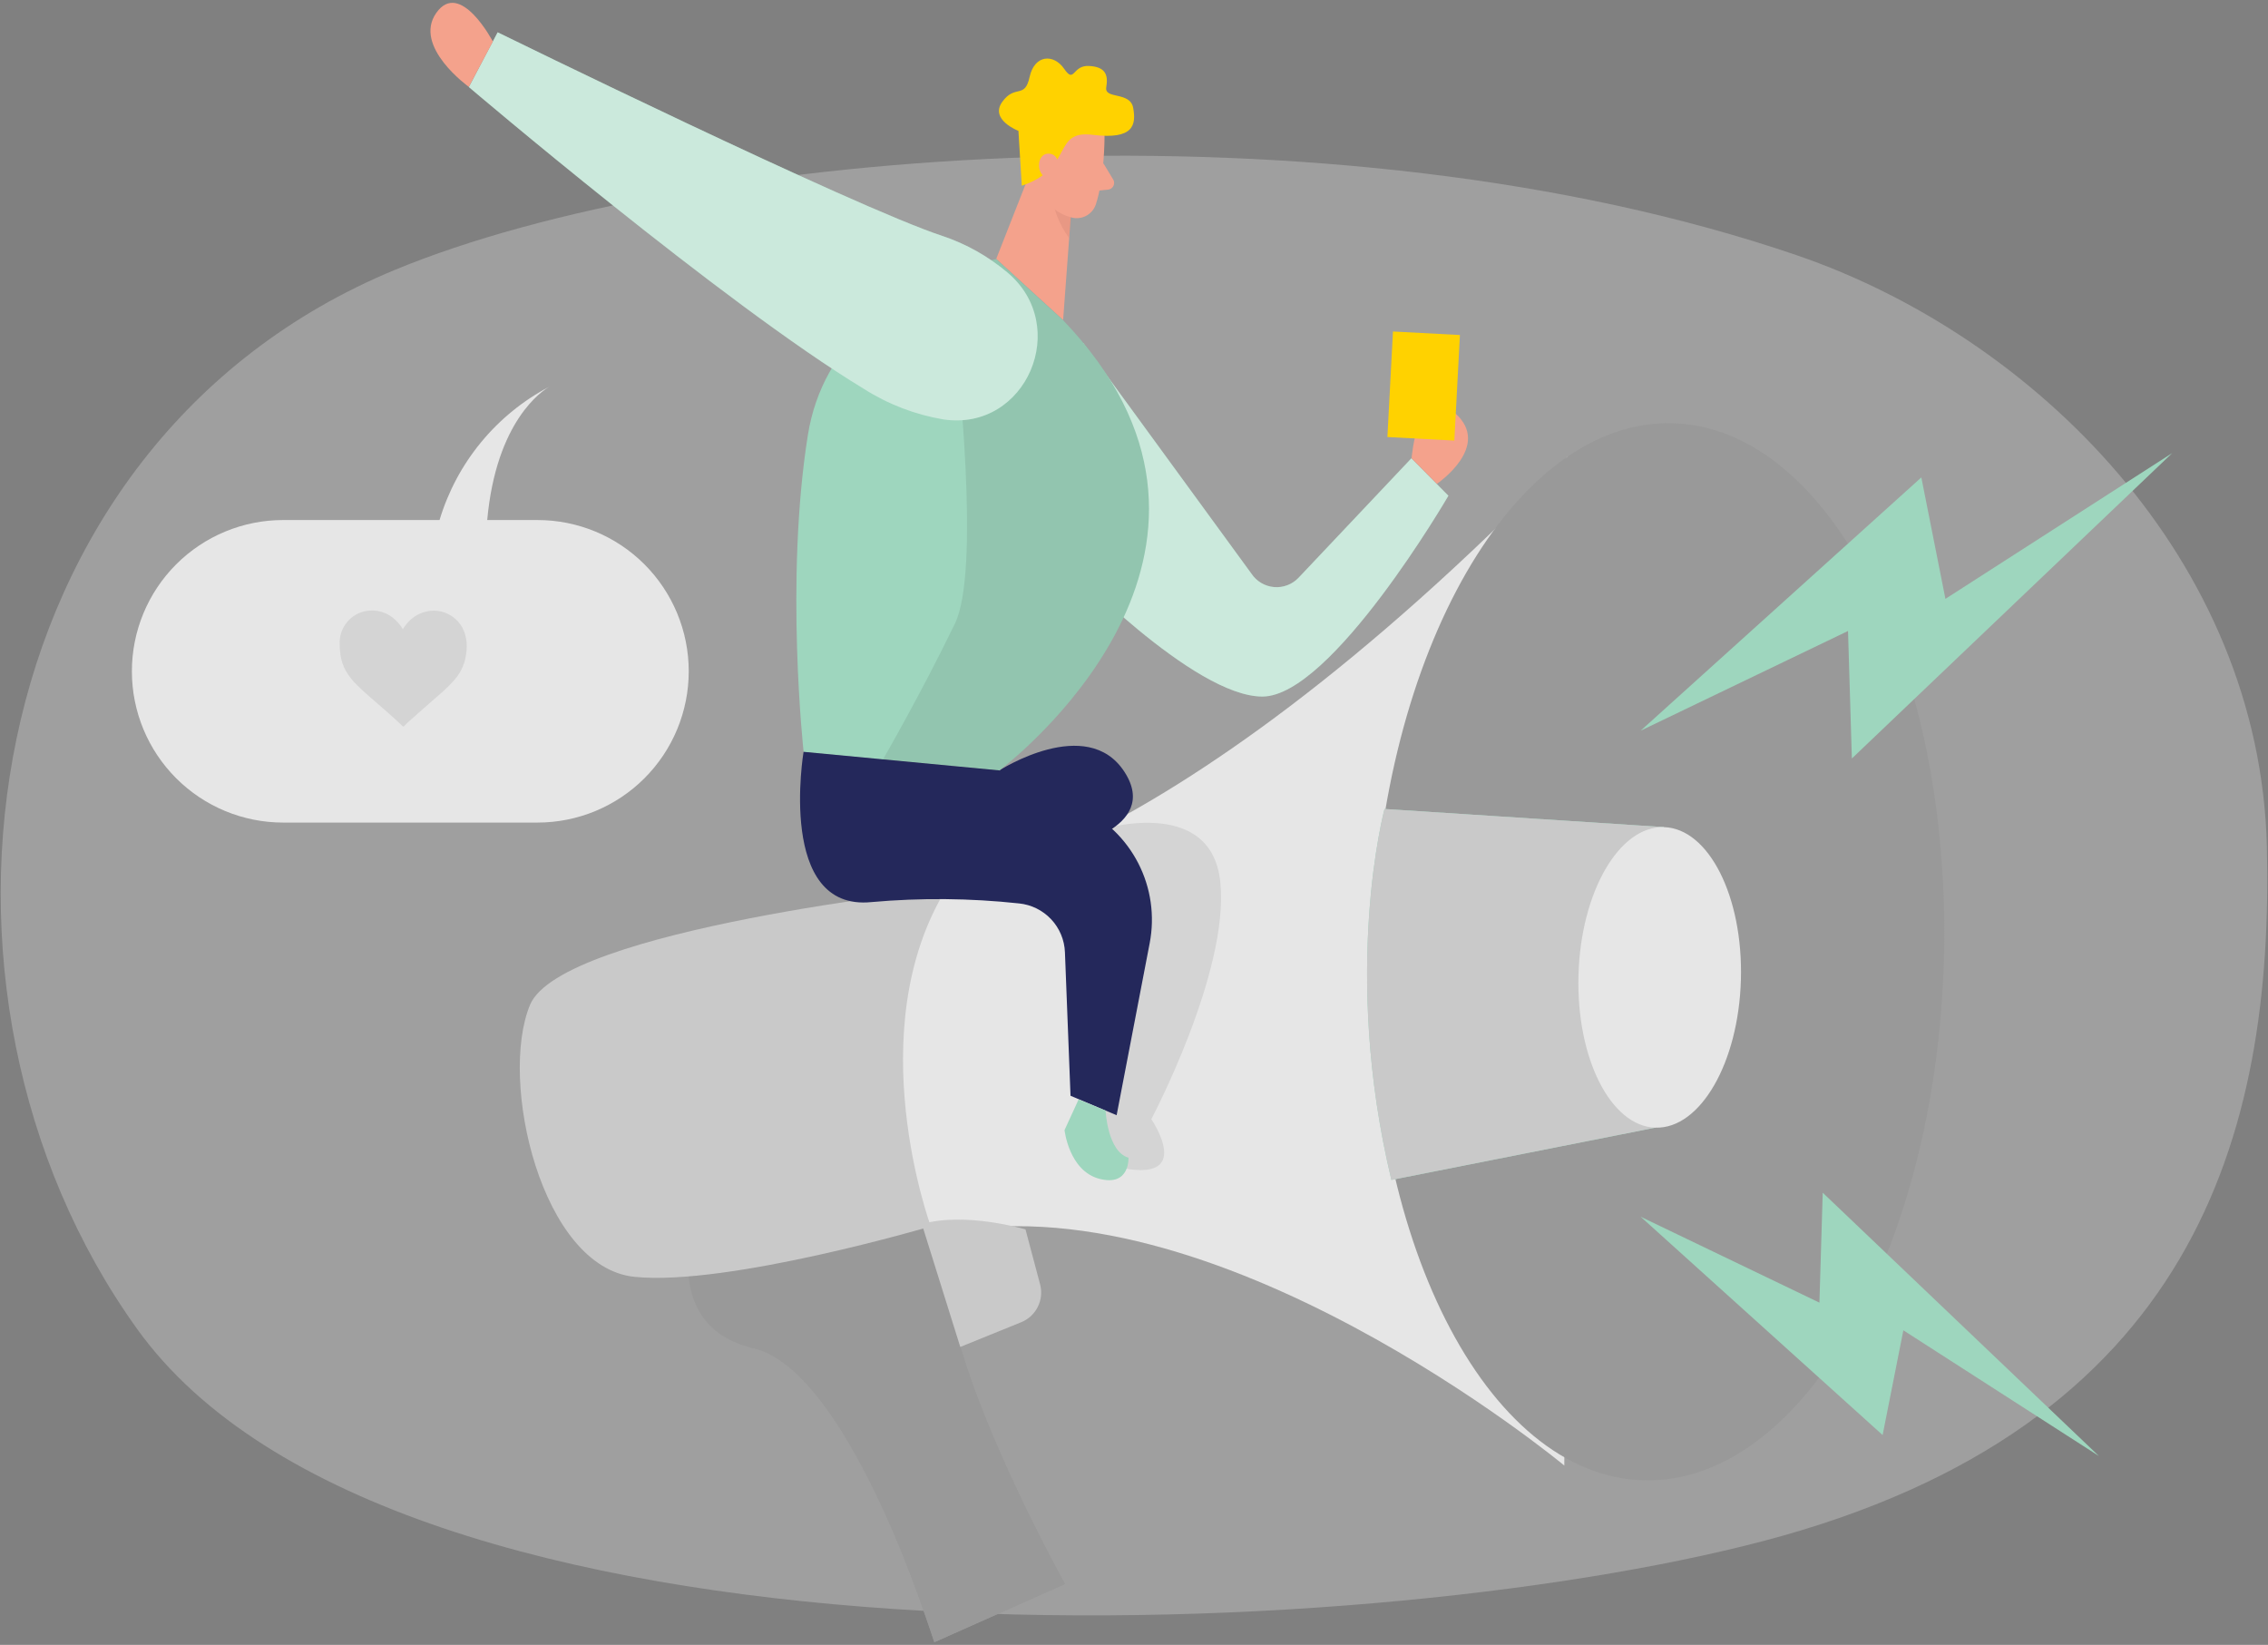 <svg width="342" height="248" viewBox="0 0 342 248" fill="none" xmlns="http://www.w3.org/2000/svg">
<rect x="0" y="0" width="342" height="248" fill="#808080" stroke="none"/>
<g clip-path="url(#clip0_21_707)">
<path opacity="0.3" d="M270.978 38.496C306.736 50.747 340.799 84.323 341.835 127.694C342.85 170.903 331.025 215.228 265.872 232.351C204.678 248.429 59.35 254.255 20.668 200.358C-15.841 149.547 -4.25 67.058 59.573 40.678C104.304 22.185 201.135 14.583 270.978 38.496Z" fill="#E6E6E6"/>
<path d="M138.52 134.455C138.52 134.455 173.284 133.856 236.417 68.814L235.889 220.963C235.889 220.963 182.662 176.78 141.25 186.189C141.25 186.189 122.808 160.54 138.52 134.455Z" fill="#E6E6E6"/>
<path d="M293.123 144.696C294.345 100.686 276.043 64.474 252.245 63.813C228.447 63.152 208.164 98.294 206.942 142.304C205.721 186.314 224.023 222.527 247.821 223.188C271.619 223.848 291.902 188.707 293.123 144.696Z" fill="#999999"/>
<path d="M104.67 184.667C104.67 184.667 99.716 199.11 114.16 203.424C128.603 207.738 140.885 247.597 140.885 247.597L160.586 238.827C160.586 238.827 134.683 192.452 145.3 184.535L104.67 184.667Z" fill="#999999"/>
<path d="M104.67 184.667C104.67 184.667 99.402 200.318 114.18 203.424C128.096 206.357 139.728 244.572 140.905 247.597L160.606 238.827C160.606 238.827 134.704 192.452 145.32 184.535L104.67 184.667Z" fill="#999999"/>
<path d="M209.814 177.897L249.642 170.01L250.901 124.701L208.778 121.97C208.778 121.97 202.221 146.229 209.814 177.897Z" fill="#9ED6BE"/>
<path d="M209.814 177.897L249.642 170.01L250.901 124.701L208.778 121.97C208.778 121.97 202.221 146.229 209.814 177.897Z" fill="#C9C9C9"/>
<path d="M262.518 147.703C262.865 135.19 257.664 124.894 250.9 124.707C244.137 124.519 238.372 134.51 238.025 147.023C237.678 159.536 242.879 169.831 249.643 170.019C256.406 170.207 262.17 160.216 262.518 147.703Z" fill="#E6E6E6"/>
<path d="M142.702 133.978C142.702 133.978 84.674 140.068 79.924 151.507C75.174 162.946 81.65 191.092 95.697 192.513C109.745 193.934 140.357 184.9 140.357 184.9C140.357 184.9 129.527 155.465 142.702 133.978Z" fill="#C9C9C9"/>
<path d="M139.007 184.555L144.803 203.079L153.989 199.353C155.077 198.913 155.967 198.091 156.493 197.04C157.018 195.99 157.142 194.784 156.841 193.649L154.638 185.357C154.638 185.357 145.625 182.667 139.007 184.555Z" fill="#C9C9C9"/>
<path d="M150.7 116.154C150.7 116.154 163.895 107.669 169.549 116.357C175.202 125.046 160.353 127.837 160.353 127.837L150.7 116.154Z" fill="#24285B"/>
<path d="M163.337 51.722L188.712 86.496C189.091 87.066 189.594 87.544 190.184 87.893C190.774 88.243 191.435 88.454 192.117 88.513C192.8 88.571 193.487 88.475 194.128 88.231C194.768 87.987 195.346 87.602 195.817 87.105L212.828 69.099L218.411 74.742C218.411 74.742 200.8 105.009 190.366 105.019C179.932 105.029 160.637 84.8 160.637 84.8L163.337 51.722Z" fill="#9ED6BE"/>
<path opacity="0.46" d="M163.337 51.722L188.712 86.496C189.091 87.066 189.594 87.544 190.184 87.893C190.774 88.243 191.435 88.454 192.117 88.513C192.8 88.571 193.487 88.475 194.128 88.231C194.768 87.987 195.346 87.602 195.817 87.105L212.828 69.099L218.411 74.742C218.411 74.742 200.8 105.009 190.366 105.019C179.932 105.029 160.637 84.8 160.637 84.8L163.337 51.722Z" fill="white"/>
<path d="M157.531 20.45L150.223 39.034L160.312 48.251L161.845 27.484L157.531 20.45Z" fill="#F4A28C"/>
<path opacity="0.31" d="M161.743 30.742C160.472 30.113 159.413 29.125 158.698 27.9C158.698 27.9 158.059 31.503 161.205 35.888L161.743 30.742Z" fill="#CE8172"/>
<path d="M166.554 20.785C166.554 20.785 166.554 26.875 165.245 30.823C165.116 31.205 164.912 31.558 164.646 31.861C164.38 32.164 164.056 32.411 163.693 32.587C163.33 32.764 162.936 32.867 162.534 32.89C162.131 32.913 161.728 32.855 161.347 32.721C160.094 32.369 158.968 31.663 158.106 30.687C157.244 29.711 156.681 28.507 156.486 27.22L155.095 21.769C154.932 20.649 155.12 19.505 155.635 18.496C156.149 17.487 156.964 16.662 157.967 16.136C161.591 13.954 166.717 17.07 166.554 20.785Z" fill="#F4A28C"/>
<path d="M166.382 24.622L167.884 27.098C167.96 27.241 168.002 27.399 168.005 27.561C168.007 27.722 167.971 27.882 167.9 28.027C167.829 28.172 167.723 28.298 167.594 28.394C167.464 28.49 167.313 28.554 167.153 28.58L164.798 28.824L166.382 24.622Z" fill="#F4A28C"/>
<path d="M154.08 28.001L153.572 19.729C153.572 19.729 149.188 18.054 151.136 15.354C153.085 12.655 154.516 14.999 155.257 11.609C155.998 8.219 158.891 8.077 160.474 10.381C162.058 12.685 161.672 9.823 164.189 9.944C166.707 10.066 167.133 11.284 166.818 13.152C166.504 15.02 170.421 13.741 170.878 16.268C171.335 18.795 170.99 21.099 164.788 20.328C158.587 19.556 162.048 25.322 154.08 28.001Z" fill="#FFD200"/>
<path d="M159.673 25.464C159.673 25.464 159.825 23.119 158.049 23.16C156.272 23.2 156.019 26.58 158.414 27.088L159.673 25.464Z" fill="#F4A28C"/>
<path opacity="0.08" d="M165.346 125.238C165.346 125.238 182.683 119.564 184.022 133.064C185.362 146.563 173.609 168.741 173.609 168.741C173.609 168.741 180.5 178.729 168.32 175.917L164.91 171.004L167.376 147.71L164.545 128.75L154.212 117.778L165.346 125.238Z" fill="black"/>
<path d="M151.055 115.88L150.802 116.073L150.72 116.134L150.659 116.185L133.13 114.52L121.184 113.383C121.184 113.383 118.322 87.511 121.823 65.587C124.097 51.377 135.323 44.455 142.966 41.328C145.309 40.351 147.739 39.593 150.223 39.065L160.312 48.281C192.376 81.725 155.318 112.5 151.055 115.88Z" fill="#9ED6BE"/>
<path d="M121.174 113.353C121.174 113.353 117.114 137.469 131.425 136.007C138.827 135.346 146.275 135.414 153.664 136.21C155.513 136.395 157.233 137.244 158.505 138.598C159.778 139.953 160.517 141.722 160.586 143.579L161.429 165.209L168.381 168.142L173.365 142.199C174.155 138.108 173.551 133.871 171.651 130.164C169.75 126.457 166.662 123.493 162.88 121.747L150.7 116.154L121.174 113.353Z" fill="#24285B"/>
<path opacity="0.08" d="M151.055 115.88L150.802 116.073L150.72 116.134L150.659 116.185L133.13 114.52C133.13 114.52 138.804 104.746 143.991 94.037C147.777 86.212 144.823 56.675 142.976 41.328C145.32 40.351 147.749 39.593 150.233 39.065L160.322 48.281C192.376 81.725 155.318 112.5 151.055 115.88Z" fill="black"/>
<path d="M142.286 63.242C154.78 65.069 161.571 49.124 151.877 41.054C149.014 38.642 145.722 36.79 142.174 35.594C128.807 31.229 75.042 4.87 75.042 4.87L70.698 13.122C70.698 13.122 108.994 45.733 130.238 58.614C133.903 60.949 138 62.523 142.286 63.242V63.242Z" fill="#9ED6BE"/>
<path opacity="0.46" d="M142.286 63.242C154.78 65.069 161.571 49.124 151.877 41.054C149.014 38.642 145.722 36.79 142.174 35.594C128.807 31.229 75.042 4.87 75.042 4.87L70.698 13.122C70.698 13.122 108.994 45.733 130.238 58.614C133.903 60.949 138 62.523 142.286 63.242V63.242Z" fill="white"/>
<path d="M74.321 6.26C74.321 6.26 69.388 -3.149 65.795 1.936C62.202 7.021 70.698 13.101 70.698 13.101L74.321 6.26Z" fill="#F4A28C"/>
<path d="M216.675 72.945C216.675 72.945 225.069 67.272 219.405 62.278C213.742 57.284 212.859 69.099 212.859 69.099L216.675 72.945Z" fill="#F4A28C"/>
<path d="M209.211 65.892L219.306 66.425L220.146 50.511L210.051 49.979L209.211 65.892Z" fill="#FFD200"/>
<path d="M166.717 167.442C166.717 167.442 166.991 173.623 170.168 174.547C170.168 174.547 170.401 178.932 165.793 177.734C161.185 176.536 160.525 170.385 160.525 170.385L162.647 165.767L166.717 167.442Z" fill="#9ED6BE"/>
<path d="M247.399 110.166L289.724 71.981L293.358 90.292L327.564 68.307L279.25 114.358L278.671 95.134L247.399 110.166Z" fill="#9ED6BE"/>
<path d="M247.399 183.449L283.888 216.365L287.014 200.572L316.51 219.532L274.855 179.825L274.357 196.4L247.399 183.449Z" fill="#9ED6BE"/>
<path d="M81.051 78.406H73.469C74.829 63.445 81.771 58.908 82.857 58.289C78.896 60.372 75.389 63.224 72.543 66.678C69.697 70.132 67.569 74.12 66.282 78.406H42.694C36.645 78.406 30.844 80.809 26.567 85.086C22.29 89.364 19.887 95.165 19.887 101.213C19.887 107.262 22.29 113.063 26.567 117.34C30.844 121.618 36.645 124.02 42.694 124.02H81.051C87.1 124.02 92.901 121.618 97.178 117.34C101.455 113.063 103.858 107.262 103.858 101.213C103.858 95.165 101.455 89.364 97.178 85.086C92.901 80.809 87.1 78.406 81.051 78.406V78.406Z" fill="#E6E6E6"/>
<path d="M82.857 58.289L82.999 58.208L82.857 58.289Z" fill="#E6E6E6"/>
<path opacity="0.08" d="M70.383 97.468C70.37 98.219 70.264 98.965 70.068 99.691C69.778 100.7 69.272 101.635 68.587 102.431C67.957 103.154 67.279 103.832 66.556 104.461C65.257 105.618 63.917 106.745 62.628 107.912C62.04 108.44 61.451 108.927 60.883 109.526C60.883 109.526 60.812 109.526 60.761 109.526C59.38 108.206 57.939 106.948 56.498 105.71C55.605 104.928 54.701 104.157 53.859 103.314C53.188 102.671 52.61 101.936 52.144 101.132C51.727 100.372 51.452 99.543 51.331 98.686C51.244 98.057 51.206 97.422 51.22 96.788C51.242 95.702 51.628 94.656 52.317 93.817C53.005 92.977 53.956 92.394 55.016 92.159C55.851 91.977 56.719 92.009 57.539 92.252C58.359 92.496 59.104 92.942 59.705 93.55C60.1 93.924 60.441 94.351 60.72 94.819V94.9C60.897 94.601 61.101 94.319 61.329 94.057C62.025 93.188 62.977 92.559 64.049 92.261C64.702 92.074 65.386 92.024 66.059 92.114C66.731 92.205 67.378 92.433 67.958 92.786C68.538 93.139 69.038 93.608 69.428 94.164C69.817 94.72 70.087 95.351 70.221 96.016C70.333 96.492 70.387 96.979 70.383 97.468V97.468Z" fill="black"/>
</g>
<defs>
<clipPath id="clip0_21_707">
<rect width="342" height="248" fill="white"/>
</clipPath>
</defs>
</svg>
